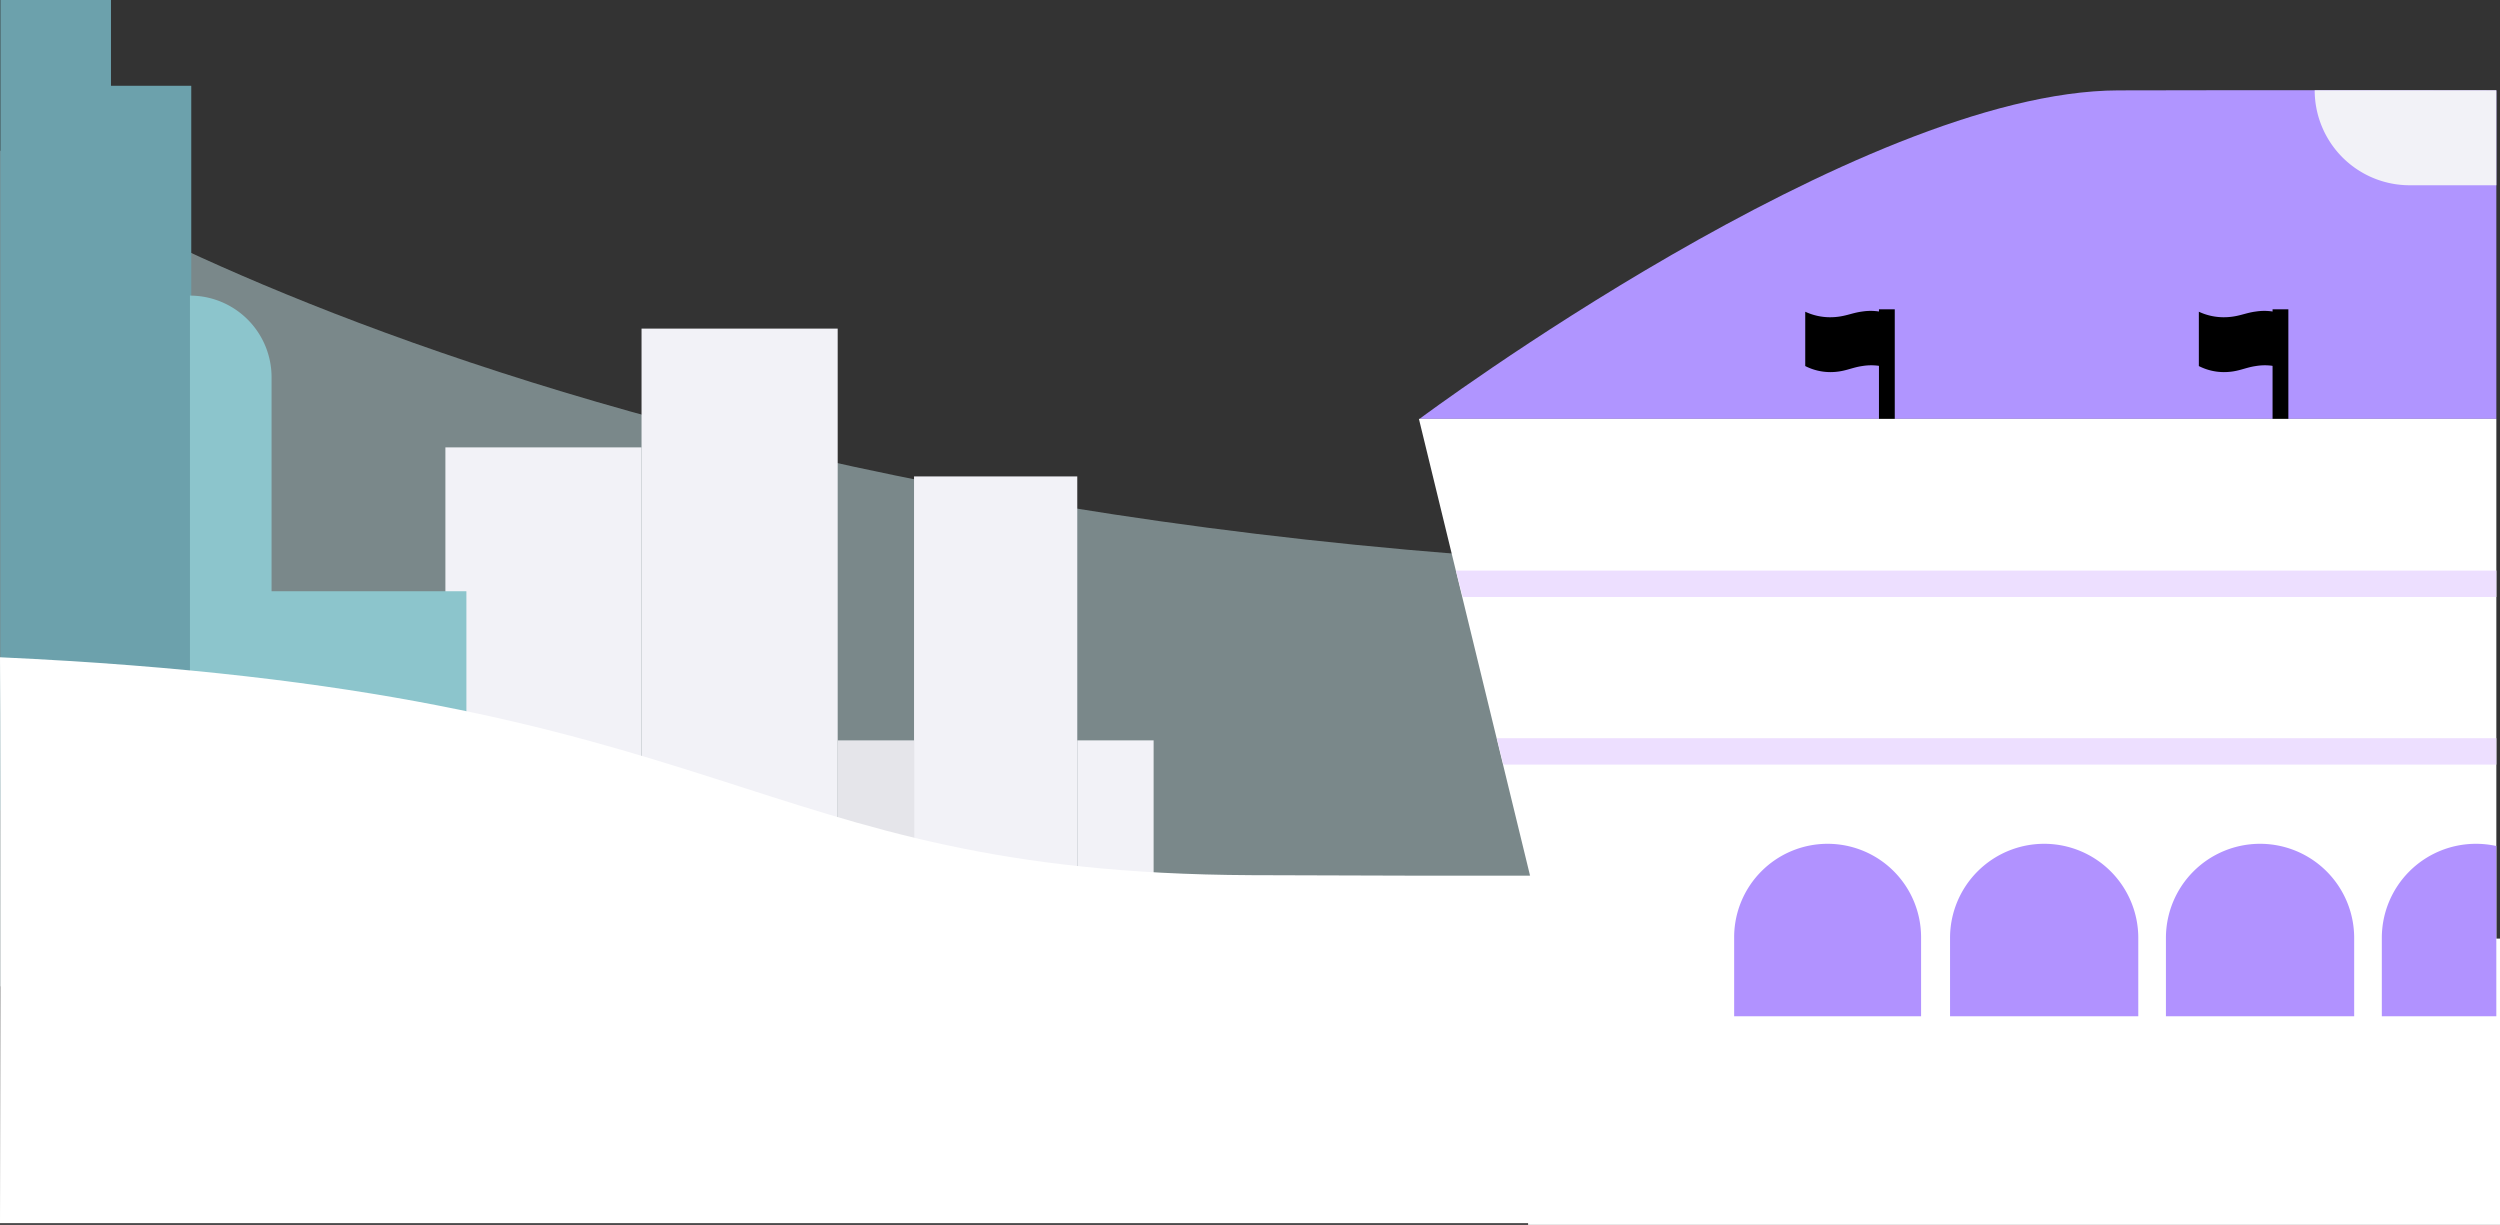 <svg xmlns="http://www.w3.org/2000/svg" width="375.551" height="184" viewBox="0 0 375.551 184">
  <rect x="0" y="0" width="375.551" height="184" fill="#333333" stroke="none"/>
  <g id="Group_13406" data-name="Group 13406" transform="translate(-9288.504 -7213)">
    <path id="Path_40016" data-name="Path 40016" d="M0,0S92.427,63.842,287.742,63.164s0,62.4,0,62.4H0Z" transform="translate(9288.507 7235.605)" fill="#c3dee2" opacity="0.5"/>
    <rect id="Rectangle_4187" data-name="Rectangle 4187" width="146" height="43" transform="translate(9518.055 7354)" fill="#fff"/>
    <g id="Group_13401" data-name="Group 13401" transform="translate(9355.412 7262.364)">
      <rect id="Rectangle_3860" data-name="Rectangle 3860" width="29.465" height="54.518" transform="translate(0 17.842)" fill="#f2f2f7"/>
      <rect id="Rectangle_3861" data-name="Rectangle 3861" width="11.469" height="29.143" transform="translate(58.929 61.854)" fill="#e5e5ea"/>
      <rect id="Rectangle_3862" data-name="Rectangle 3862" width="29.465" height="91.789" transform="translate(29.465)" fill="#f2f2f7"/>
      <rect id="Rectangle_3863" data-name="Rectangle 3863" width="24.521" height="69.585" transform="translate(70.399 22.204)" fill="#f2f2f7"/>
      <rect id="Rectangle_3864" data-name="Rectangle 3864" width="11.469" height="29.936" transform="translate(94.92 61.854)" fill="#f2f2f7"/>
    </g>
    <g id="Group_13402" data-name="Group 13402" transform="translate(9288.562 7213)">
      <rect id="Rectangle_3856" data-name="Rectangle 3856" width="16.611" height="121.725" fill="#6ca1ac"/>
      <rect id="Rectangle_3857" data-name="Rectangle 3857" width="12.26" height="108.838" transform="translate(16.413 12.886)" fill="#6ca1ac"/>
    </g>
    <g id="Group_13403" data-name="Group 13403" transform="translate(9317.038 7257.408)">
      <rect id="Rectangle_3859" data-name="Rectangle 3859" width="29.465" height="32.909" transform="translate(12.063 44.408)" fill="#8cc5cc"/>
      <path id="Rectangle_3858" data-name="Rectangle 3858" d="M0,0H0A12.26,12.26,0,0,1,12.26,12.26V77.317a0,0,0,0,1,0,0H0a0,0,0,0,1,0,0V0A0,0,0,0,1,0,0Z" fill="#8cc5cc"/>
    </g>
    <path id="Path_40015" data-name="Path 40015" d="M0,0C111.584,5.11,111.588,32.4,188.019,32.732c42.866.188,51.034,0,51.034,0v52.28H0S.13,16.4,0,0Z" transform="translate(9288.504 7311.736)" fill="#fff"/>
    <g id="Group_13404" data-name="Group 13404" transform="translate(9501.652 7226.547)">
      <path id="Path_39808" data-name="Path 39808" d="M104.969-.156c21.017-.068,56.791,0,56.791,0V49.187H0S65.977-.03,104.969-.156Z" transform="translate(0.095 0.186)" fill="#b095ff"/>
      <g id="Group_12713" data-name="Group 12713" transform="translate(58.036 32.918)">
        <rect id="Rectangle_3865" data-name="Rectangle 3865" width="2.373" height="21.014" transform="translate(11.074 0)"/>
        <path id="Path_39811" data-name="Path 39811" d="M0-.647A8.82,8.82,0,0,0,3.745.183C5.885.176,6.872-.459,8.562-.675a8.247,8.247,0,0,1,2.71.028v8.16a8.149,8.149,0,0,0-2.71,0c-1.69.237-2.677.911-4.817.911A8.316,8.316,0,0,1,0,7.514Z" transform="translate(0 1.009)"/>
      </g>
      <g id="Group_12714" data-name="Group 12714" transform="translate(117.163 32.918)">
        <rect id="Rectangle_3865-2" data-name="Rectangle 3865" width="2.373" height="21.014" transform="translate(11.074 0)"/>
        <path id="Path_39811-2" data-name="Path 39811" d="M0-.647A8.82,8.82,0,0,0,3.745.183C5.885.176,6.872-.459,8.562-.675a8.247,8.247,0,0,1,2.71.028v8.16a8.149,8.149,0,0,0-2.71,0c-1.69.237-2.677.911-4.817.911A8.316,8.316,0,0,1,0,7.514Z" transform="translate(0 1.009)"/>
      </g>
      <path id="Path_39807" data-name="Path 39807" d="M0,0H161.855V90.2H21.948Z" transform="translate(0 49.373)" fill="#fff"/>
      <g id="Group_12712" data-name="Group 12712" transform="translate(47.357 113.209)">
        <path id="Rectangle_3668" data-name="Rectangle 3668" d="M14.04,0h0A14.04,14.04,0,0,1,28.08,14.04V25.905a0,0,0,0,1,0,0H0a0,0,0,0,1,0,0V14.04A14.04,14.04,0,0,1,14.04,0Z" transform="translate(0 0)" fill="#b192ff"/>
        <path id="Rectangle_3669" data-name="Rectangle 3669" d="M14.139,0h0A14.139,14.139,0,0,1,28.278,14.139V25.905a0,0,0,0,1,0,0H0a0,0,0,0,1,0,0V14.139A14.139,14.139,0,0,1,14.139,0Z" transform="translate(32.431 0)" fill="#b192ff"/>
        <path id="Rectangle_3670" data-name="Rectangle 3670" d="M14.139,0h0A14.139,14.139,0,0,1,28.278,14.139V25.905a0,0,0,0,1,0,0H0a0,0,0,0,1,0,0V14.139A14.139,14.139,0,0,1,14.139,0Z" transform="translate(64.862 0)" fill="#b192ff"/>
        <path id="Subtraction_48" data-name="Subtraction 48" d="M17.2,25.906H0V14.139A14.139,14.139,0,0,1,14.139,0,14.23,14.23,0,0,1,17.2.333V25.9Z" transform="translate(97.293 0)" fill="#b192ff"/>
      </g>
      <path id="Path_39809" data-name="Path 39809" d="M0,0H150.145V3.965H.98Z" transform="translate(11.709 97.349)" fill="#eddfff"/>
      <path id="Path_39810" data-name="Path 39810" d="M0,0H156.289V3.965H1.02Z" transform="translate(5.565 72.172)" fill="#eddfff"/>
      <path id="Rectangle_3866" data-name="Rectangle 3866" d="M0,0H27.289a0,0,0,0,1,0,0V14.274a0,0,0,0,1,0,0H14.274A14.274,14.274,0,0,1,0,0V0A0,0,0,0,1,0,0Z" transform="translate(134.565 0.009)" fill="#f2f2f7"/>
    </g>
  </g>
</svg>
